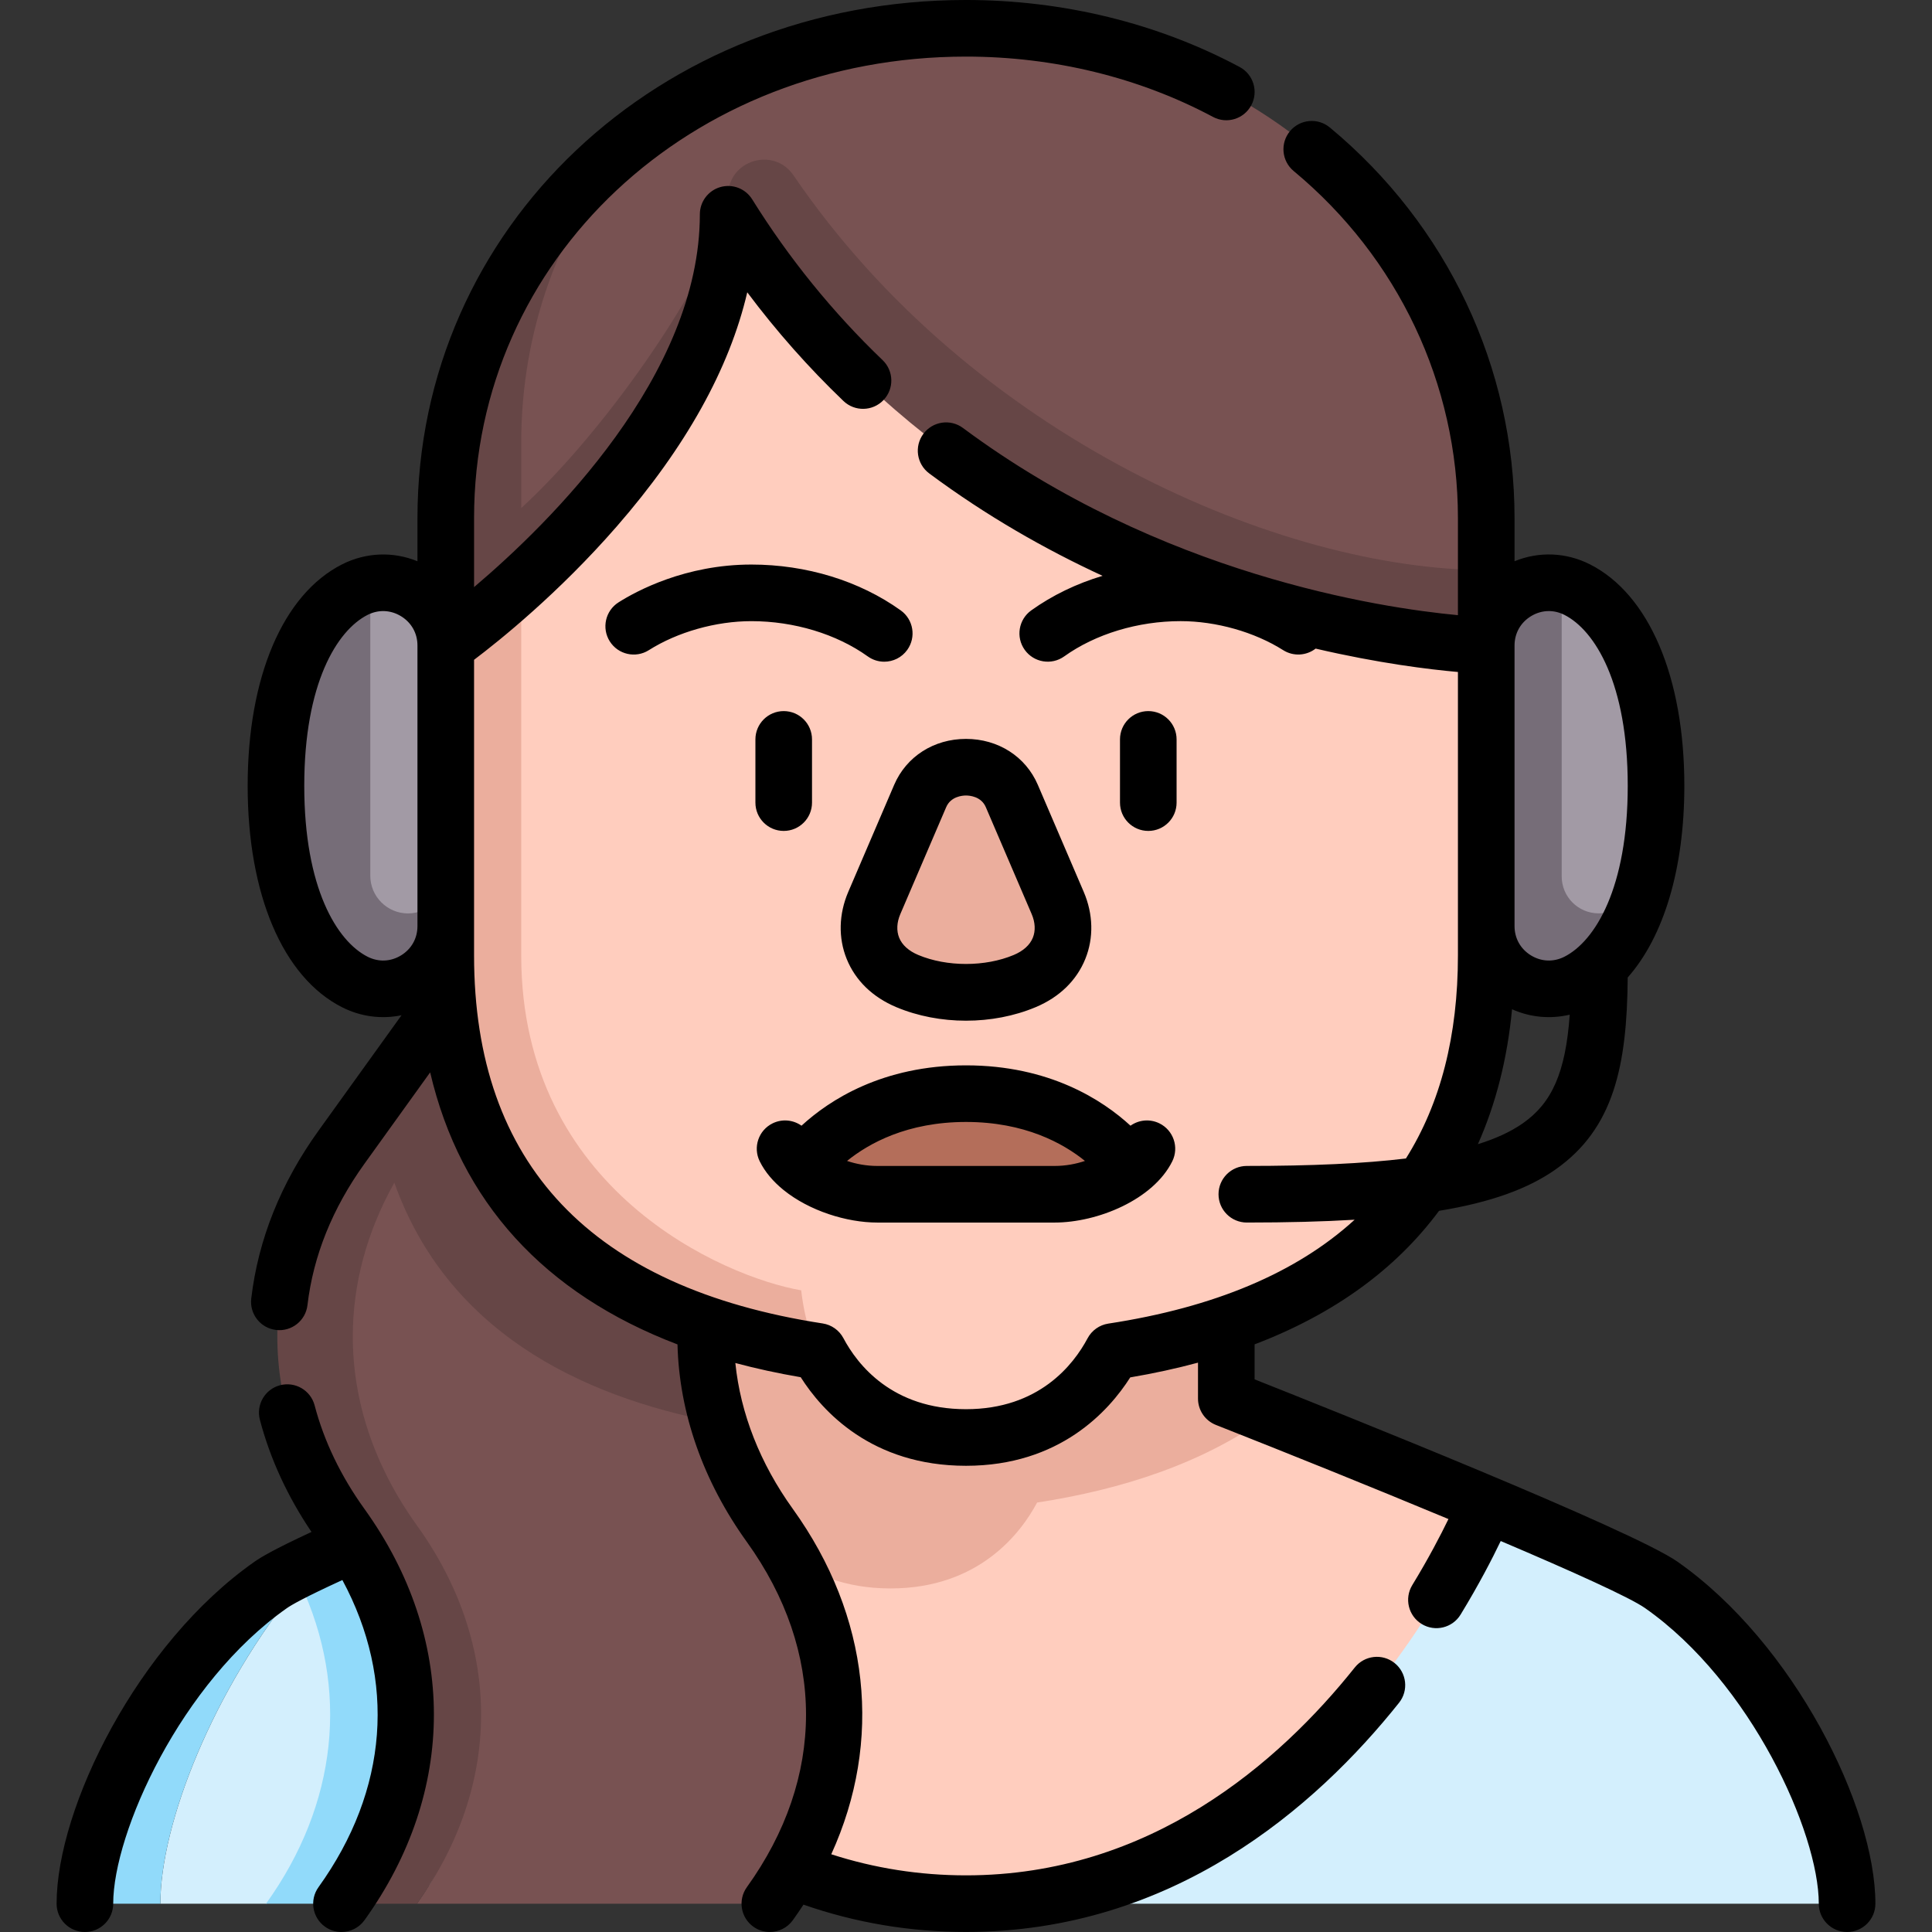 <svg id="Capa_1" enable-background="new 0 0 512.001 512.001" height="512" viewBox="0 0 512.001 512.001" width="512" xmlns="http://www.w3.org/2000/svg"><rect x="0" y="0" width="512.001" height="512.001" fill="#333333" stroke="none"/><g><g><path d="m489.5 504.5c0-21.842-19.396-63.561-49.243-84.481-5.171-3.624-24.776-12.298-46.388-21.381-.002.006-314.327 20.943-314.327 20.943-23.111 28.191-37.042 63.692-37.042 84.919h27.995l79.243-16.782 54.279 16.782z" fill="#d3effd"/><path d="m79.542 419.581c13.161 28.023 9.882 58.595-9.047 84.919h20c3.906-5.432 100.652-11.048 103.218-16.782-51.936-29.848-75.58-89.076-75.582-89.08-21.612 9.083-41.218 17.757-46.388 21.381-29.846 20.92-49.243 62.639-49.243 84.481h20c0-21.227 13.931-56.728 37.042-84.919z" fill="#91dafa"/><path d="m177.658 394.189 16.055 93.529c17.494 10.054 38.194 16.778 62.287 16.778 95.619 0 137.867-105.852 137.869-105.858-21.159-8.893-44.235-18.176-57.586-23.501z" fill="#ffcdbe"/><path d="m324.985 331.992h-137.969v38.659s-36.673 14.449-68.885 27.987c.002.004 23.646 59.232 75.582 89.08 12.182-27.218 9.209-57.163-9.696-83.455-2.375-3.304-4.485-6.668-6.359-10.074 6.284 1.653 12.721 2.956 19.226 3.958 3.995 7.52 15.076 22.807 39.117 22.807 23.622 0 34.663-14.908 38.845-22.766 22.453-3.429 44.123-10.43 61.438-23.051-6.975-2.782-11.299-4.486-11.299-4.486z" fill="#ebae9d"/><path d="m138.131 154.638 255.739-3.572s0-8.955 0-13.772c0-72.202-60.02-129.794-137.87-129.794-34.883 0-66.18 11.569-90.107 30.828-17.511 21.811-37.762 49.139-37.762 78.967 0 25.069 10 37.343 10 37.343z" fill="#785252"/><path d="m393.87 151.067c-54.19 0-136.232-35.072-183.569-104.581-5.261-7.726-17.332-4.03-17.332 5.317v4.987c-10.247 26.037-35.542 60.237-54.837 77.848v-17.343c0-29.828 10.251-57.156 27.762-78.967-29.473 23.723-47.762 59.116-47.762 98.967v33.772h275.738z" fill="#664646"/><path d="m204.017 404.263c-6.291-8.748-10.81-17.902-13.603-27.225-37.693-7.056-85.908-73.612-85.908-73.612s-21.008 36.851-21.012 50.719c-.005 17.102 5.608 34.274 17.001 50.119 22.888 31.831 32.447 69.02 10 100.237h93.522c22.448-31.218 22.889-68.407 0-100.238z" fill="#785252"/><path d="m110.495 404.263c-11.393-15.844-17.006-33.016-17.001-50.119.004-13.868 3.709-27.688 11.012-40.719 13.791 38.678 48.215 56.556 85.908 63.612-2.266-7.562-3.4-15.234-3.398-22.893.005-17.256 0-49.764 0-49.764l-38.258-81.38-58.263 81.026c-11.274 15.678-16.997 32.863-17.001 50.119-.005 17.102 5.608 34.274 17.001 50.119 22.888 31.831 22.447 69.02 0 100.237h20c22.448-31.218 22.889-68.407 0-100.238z" fill="#664646"/><path d="m216.887 358.148c3.995 7.52 15.073 22.806 39.114 22.806 23.622 0 34.663-14.908 38.845-22.766 51.573-7.875 99.024-34.584 99.024-105.003 0-1.854 0-7.757 0-7.757l10-42.171-10-32.19s-131.733-3.207-200.901-114.276c0 40.868-32.669 77.615-54.837 97.848 0 36.479-10 87.082-10 98.546-.001 62.305 36.681 84.713 88.755 104.963z" fill="#ffcdbe"/><path d="m138.131 253.184c0-11.464 0-62.067 0-98.546-11.383 10.389-20 16.428-20 16.428l-10 32.361 10 42v7.757c0 70.297 47.286 97.037 98.756 104.964-1.356-2.556-3.566-7.524-4.561-16.194-20.327-3.53-74.195-26.464-74.195-88.77z" fill="#ebae9d"/><path d="m280.307 239.307-12.16-28.352c-4.368-10.184-19.925-10.184-24.292 0l-12.16 28.352c-3.376 7.872-.718 16.712 8.751 20.688s21.641 3.976 31.11 0 12.127-12.816 8.751-20.688z" fill="#ebae9d"/><path d="m256 289.831c-30.562 0-43.563 19.574-43.623 19.664 4.642 3.811 12.011 6.995 20.136 6.995h46.973c8.125 0 15.494-3.184 20.136-6.995-.058-.09-13.06-19.664-43.622-19.664z" fill="#b46e5a"/><path d="m98.131 154.807-10 77.259c0 5.523 14.477 20 20 20s10-14.477 10-20v-60.999c0-10.87-10.069-18.378-20-16.26z" fill="#a29aa5"/><path d="m108.131 242.066c-5.523 0-10-4.477-10-10v-77.259c-1.38.294-2.758.771-4.106 1.454-11.042 5.598-20.894 22.365-20.894 51.986s9.852 46.388 20.894 51.986 24.106-2.426 24.106-14.806v-13.362c0 5.523-4.477 10.001-10 10.001z" fill="#766d78"/><path d="m417.975 156.261c-1.348-.683-2.725-1.16-4.106-1.454l-10 77.463c0 5.401 14.378 19.779 19.779 19.779 3.127 0 7.814-11.891 11.207-14.834 2.5-7.757 4.014-17.373 4.014-28.967.001-29.622-9.852-46.389-20.894-51.987z" fill="#a29aa5"/><path d="m413.87 232.27v-77.463c-9.931-2.117-20 5.391-20 16.26v74.361c0 12.38 13.063 20.404 24.106 14.806 6.72-3.407 12.995-10.959 16.881-23.019-3.393 2.943-8.08 4.834-11.207 4.834-5.402 0-9.78-4.379-9.78-9.779z" fill="#766d78"/></g><g><g><path d="m204.011 512.001c-1.516 0-3.047-.459-4.372-1.412-3.363-2.418-4.129-7.104-1.711-10.468 20.902-29.068 20.902-62.411 0-91.479-11.595-16.125-17.928-34.182-18.385-52.356-35.365-13.467-57.544-37.853-65.546-72.096l-17.412 24.215c-8.485 11.8-13.567 24.409-15.104 37.478-.484 4.113-4.209 7.062-8.325 6.572-4.114-.483-7.057-4.211-6.573-8.324 1.838-15.626 7.834-30.592 17.823-44.483l22.003-30.599c-5.256 1.099-10.792.402-15.774-2.125-15.657-7.938-25.003-29.873-25.003-58.676s9.347-50.738 25.003-58.676c6.341-3.214 13.574-3.466 19.997-.828v-11.448c-.001-76.989 63.853-137.296 145.368-137.296 25.696 0 50.773 6.14 72.52 17.755 3.654 1.951 5.034 6.495 3.082 10.148-1.951 3.653-6.495 5.036-10.148 3.082-19.58-10.458-42.214-15.985-65.454-15.985-73.104 0-130.369 53.719-130.369 122.295v18.298c20.244-17.148 59.837-56.143 59.837-98.803 0-3.348 2.219-6.291 5.438-7.211 3.221-.92 6.658.405 8.428 3.246 9.738 15.638 21.367 29.975 34.563 42.612 2.992 2.865 3.094 7.613.229 10.604s-7.612 3.094-10.604.229c-9.252-8.861-17.781-18.501-25.491-28.801-4.726 20.268-16.306 41.062-34.6 62.062-15.376 17.65-31.078 30.248-37.8 35.327v78.324c0 55.288 31.087 88.109 92.398 97.551 2.34.36 4.372 1.805 5.482 3.896 3.733 7.03 12.918 18.824 32.488 18.824 19.336 0 28.489-11.772 32.224-18.79 1.113-2.091 3.147-3.533 5.489-3.891 28.137-4.297 49.924-13.501 65.282-27.531-8.434.508-17.907.748-28.572.748-4.143 0-7.5-3.357-7.5-7.5s3.357-7.5 7.5-7.5c17.205 0 31.061-.628 42.163-1.976 9.172-14.576 13.783-32.537 13.783-53.831v-75.095c-7.673-.679-21.054-2.313-37.71-6.198-2.425 1.88-5.864 2.145-8.607.409-7.607-4.813-17.766-7.687-27.173-7.687-11.312 0-22.556 3.406-30.85 9.344-3.366 2.411-8.053 1.637-10.465-1.731-2.411-3.368-1.636-8.053 1.732-10.464 5.6-4.009 12.013-7.096 18.896-9.155-15.161-6.997-30.788-15.876-45.94-27.143-3.324-2.472-4.015-7.17-1.543-10.494s7.17-4.016 10.494-1.543c52.315 38.901 110.555 47.671 131.166 49.607v-25.739c0-35.499-15.866-69.019-43.529-91.963-3.188-2.644-3.629-7.372-.984-10.561 2.644-3.188 7.372-3.627 10.561-.984 31.11 25.803 48.953 63.53 48.953 103.508v11.448c6.422-2.639 13.656-2.386 19.997.828 15.656 7.938 25.003 29.873 25.003 58.676 0 22.001-5.454 39.996-15.008 50.805-.183 23.339-3.652 40.056-19.195 50.925-7.3 5.105-17.086 8.66-30.803 10.912-11.491 15.506-27.854 27.377-48.879 35.386v9.276c21.942 8.692 100.046 39.894 112.077 48.327 30.903 21.662 52.439 65.145 52.439 90.624 0 4.143-3.357 7.5-7.5 7.5s-7.5-3.357-7.5-7.5c0-18.781-17.938-58.637-46.048-78.339-4.003-2.806-19.112-9.636-38.245-17.768-2.288 4.775-5.801 11.573-10.634 19.495-2.157 3.538-6.775 4.654-10.308 2.497-3.537-2.156-4.654-6.771-2.497-10.308 4.308-7.063 7.497-13.193 9.589-17.509-20.512-8.545-43.376-17.751-61.622-24.94-2.866-1.129-4.751-3.896-4.751-6.978v-9.531c-5.704 1.542-11.693 2.847-17.956 3.909-5.693 8.956-18.734 23.425-43.528 23.425-25.019 0-38.104-14.499-43.802-23.471-6.036-1.032-11.807-2.287-17.323-3.766 1.36 13.363 6.557 26.603 15.231 38.666 20.466 28.464 23.863 61.531 10.187 91.522 11.471 3.712 23.449 5.59 35.707 5.59 48.853 0 82.993-29.956 103.031-55.086 2.583-3.239 7.302-3.771 10.54-1.188s3.771 7.302 1.188 10.54c-22.093 27.707-59.936 60.734-114.76 60.734-14.814 0-29.276-2.434-43.069-7.24-.902 1.385-1.843 2.759-2.824 4.123-1.464 2.039-3.763 3.124-6.095 3.124zm196.697-244.533c-1.254 13.137-4.285 25.069-9.052 35.753 4.875-1.518 8.794-3.354 11.914-5.536 7.679-5.37 11.329-13.402 12.428-28.788-5.1 1.219-10.448.73-15.29-1.429zm-303.291-104.518c-8.115 4.114-16.786 18.175-16.786 45.297s8.671 41.183 16.786 45.297c2.884 1.462 6.12 1.329 8.877-.362 2.756-1.693 4.337-4.52 4.337-7.754v-74.361c0-3.234-1.581-6.061-4.337-7.754-2.757-1.693-5.992-1.825-8.877-.363zm313.037-1.01c-1.635 0-3.261.459-4.747 1.372-2.756 1.693-4.337 4.52-4.337 7.754v74.361c0 3.234 1.581 6.061 4.337 7.754 2.756 1.691 5.992 1.825 8.877.362 8.115-4.114 16.786-18.175 16.786-45.297s-8.671-41.183-16.786-45.297c-1.33-.673-2.734-1.009-4.13-1.009zm-319.965 350.061c-1.516 0-3.047-.459-4.372-1.412-3.363-2.418-4.129-7.104-1.711-10.468 18.521-25.758 20.63-54.874 6.327-81.396-10.121 4.641-13.535 6.63-14.685 7.437-28.11 19.701-46.048 59.557-46.048 78.338 0 4.143-3.358 7.5-7.5 7.5s-7.5-3.357-7.5-7.5c0-25.479 21.536-68.962 52.438-90.622 1.679-1.177 5.064-3.232 15.113-7.897-6.369-9.428-10.964-19.41-13.676-29.716-1.054-4.006 1.338-8.108 5.344-9.162 4.007-1.052 8.107 1.338 9.162 5.344 2.5 9.5 6.942 18.73 13.204 27.438 24.538 34.125 24.538 74.87 0 108.995-1.465 2.036-3.764 3.121-6.096 3.121zm188.998-188.011h-46.973c-8.147 0-18.033-3.111-24.837-8.606-.03-.024-.059-.048-.088-.072-2.661-2.165-4.845-4.699-6.257-7.556-1.836-3.712-.315-8.211 3.398-10.047 2.563-1.267 5.5-.936 7.678.613 7.374-6.78 21.464-15.991 43.593-15.991s36.22 9.211 43.594 15.991c2.178-1.549 5.112-1.88 7.678-.613 3.713 1.836 5.233 6.335 3.397 10.047-5.026 10.162-19.801 16.234-31.183 16.234zm-55.01-16.331c2.405.806 5.129 1.331 8.037 1.331h46.973c2.908 0 5.632-.525 8.037-1.331-5.762-4.665-15.96-10.328-31.523-10.328s-25.762 5.663-31.524 10.328zm31.523-37.163c-6.383 0-12.765-1.195-18.459-3.586-6.299-2.645-10.851-7.066-13.163-12.787-2.252-5.573-2.102-11.885.423-17.771l12.16-28.353c3.222-7.514 10.518-12.182 19.038-12.182 8.521 0 15.817 4.667 19.04 12.181l12.16 28.354c2.525 5.887 2.676 12.198.423 17.771-2.312 5.722-6.864 10.144-13.164 12.788-5.691 2.39-12.075 3.585-18.458 3.585zm0-59.679c-.921 0-4.022.224-5.253 3.094l-12.16 28.353c-.937 2.186-1.044 4.4-.301 6.239.781 1.932 2.532 3.514 5.063 4.577 7.567 3.178 17.736 3.178 25.302 0 2.533-1.063 4.284-2.646 5.064-4.578.743-1.838.636-4.054-.301-6.238l-12.16-28.353c-1.231-2.871-4.333-3.094-5.254-3.094zm48.309 9.388c-4.143 0-7.5-3.357-7.5-7.5v-16.757c0-4.143 3.357-7.5 7.5-7.5s7.5 3.357 7.5 7.5v16.757c0 4.143-3.357 7.5-7.5 7.5zm-96.617 0c-4.142 0-7.5-3.357-7.5-7.5v-16.757c0-4.143 3.358-7.5 7.5-7.5s7.5 3.357 7.5 7.5v16.757c0 4.143-3.358 7.5-7.5 7.5zm26.639-44.845c-1.512 0-3.037-.456-4.36-1.403-8.294-5.938-19.539-9.344-30.85-9.344-9.407 0-19.565 2.874-27.173 7.687-3.499 2.216-8.133 1.173-10.348-2.328-2.214-3.5-1.172-8.134 2.329-10.348 4.758-3.01 17.71-10.011 35.192-10.011 14.583 0 28.64 4.314 39.582 12.148 3.368 2.411 4.143 7.096 1.732 10.464-1.464 2.046-3.767 3.135-6.104 3.135z"/></g></g></g></svg>